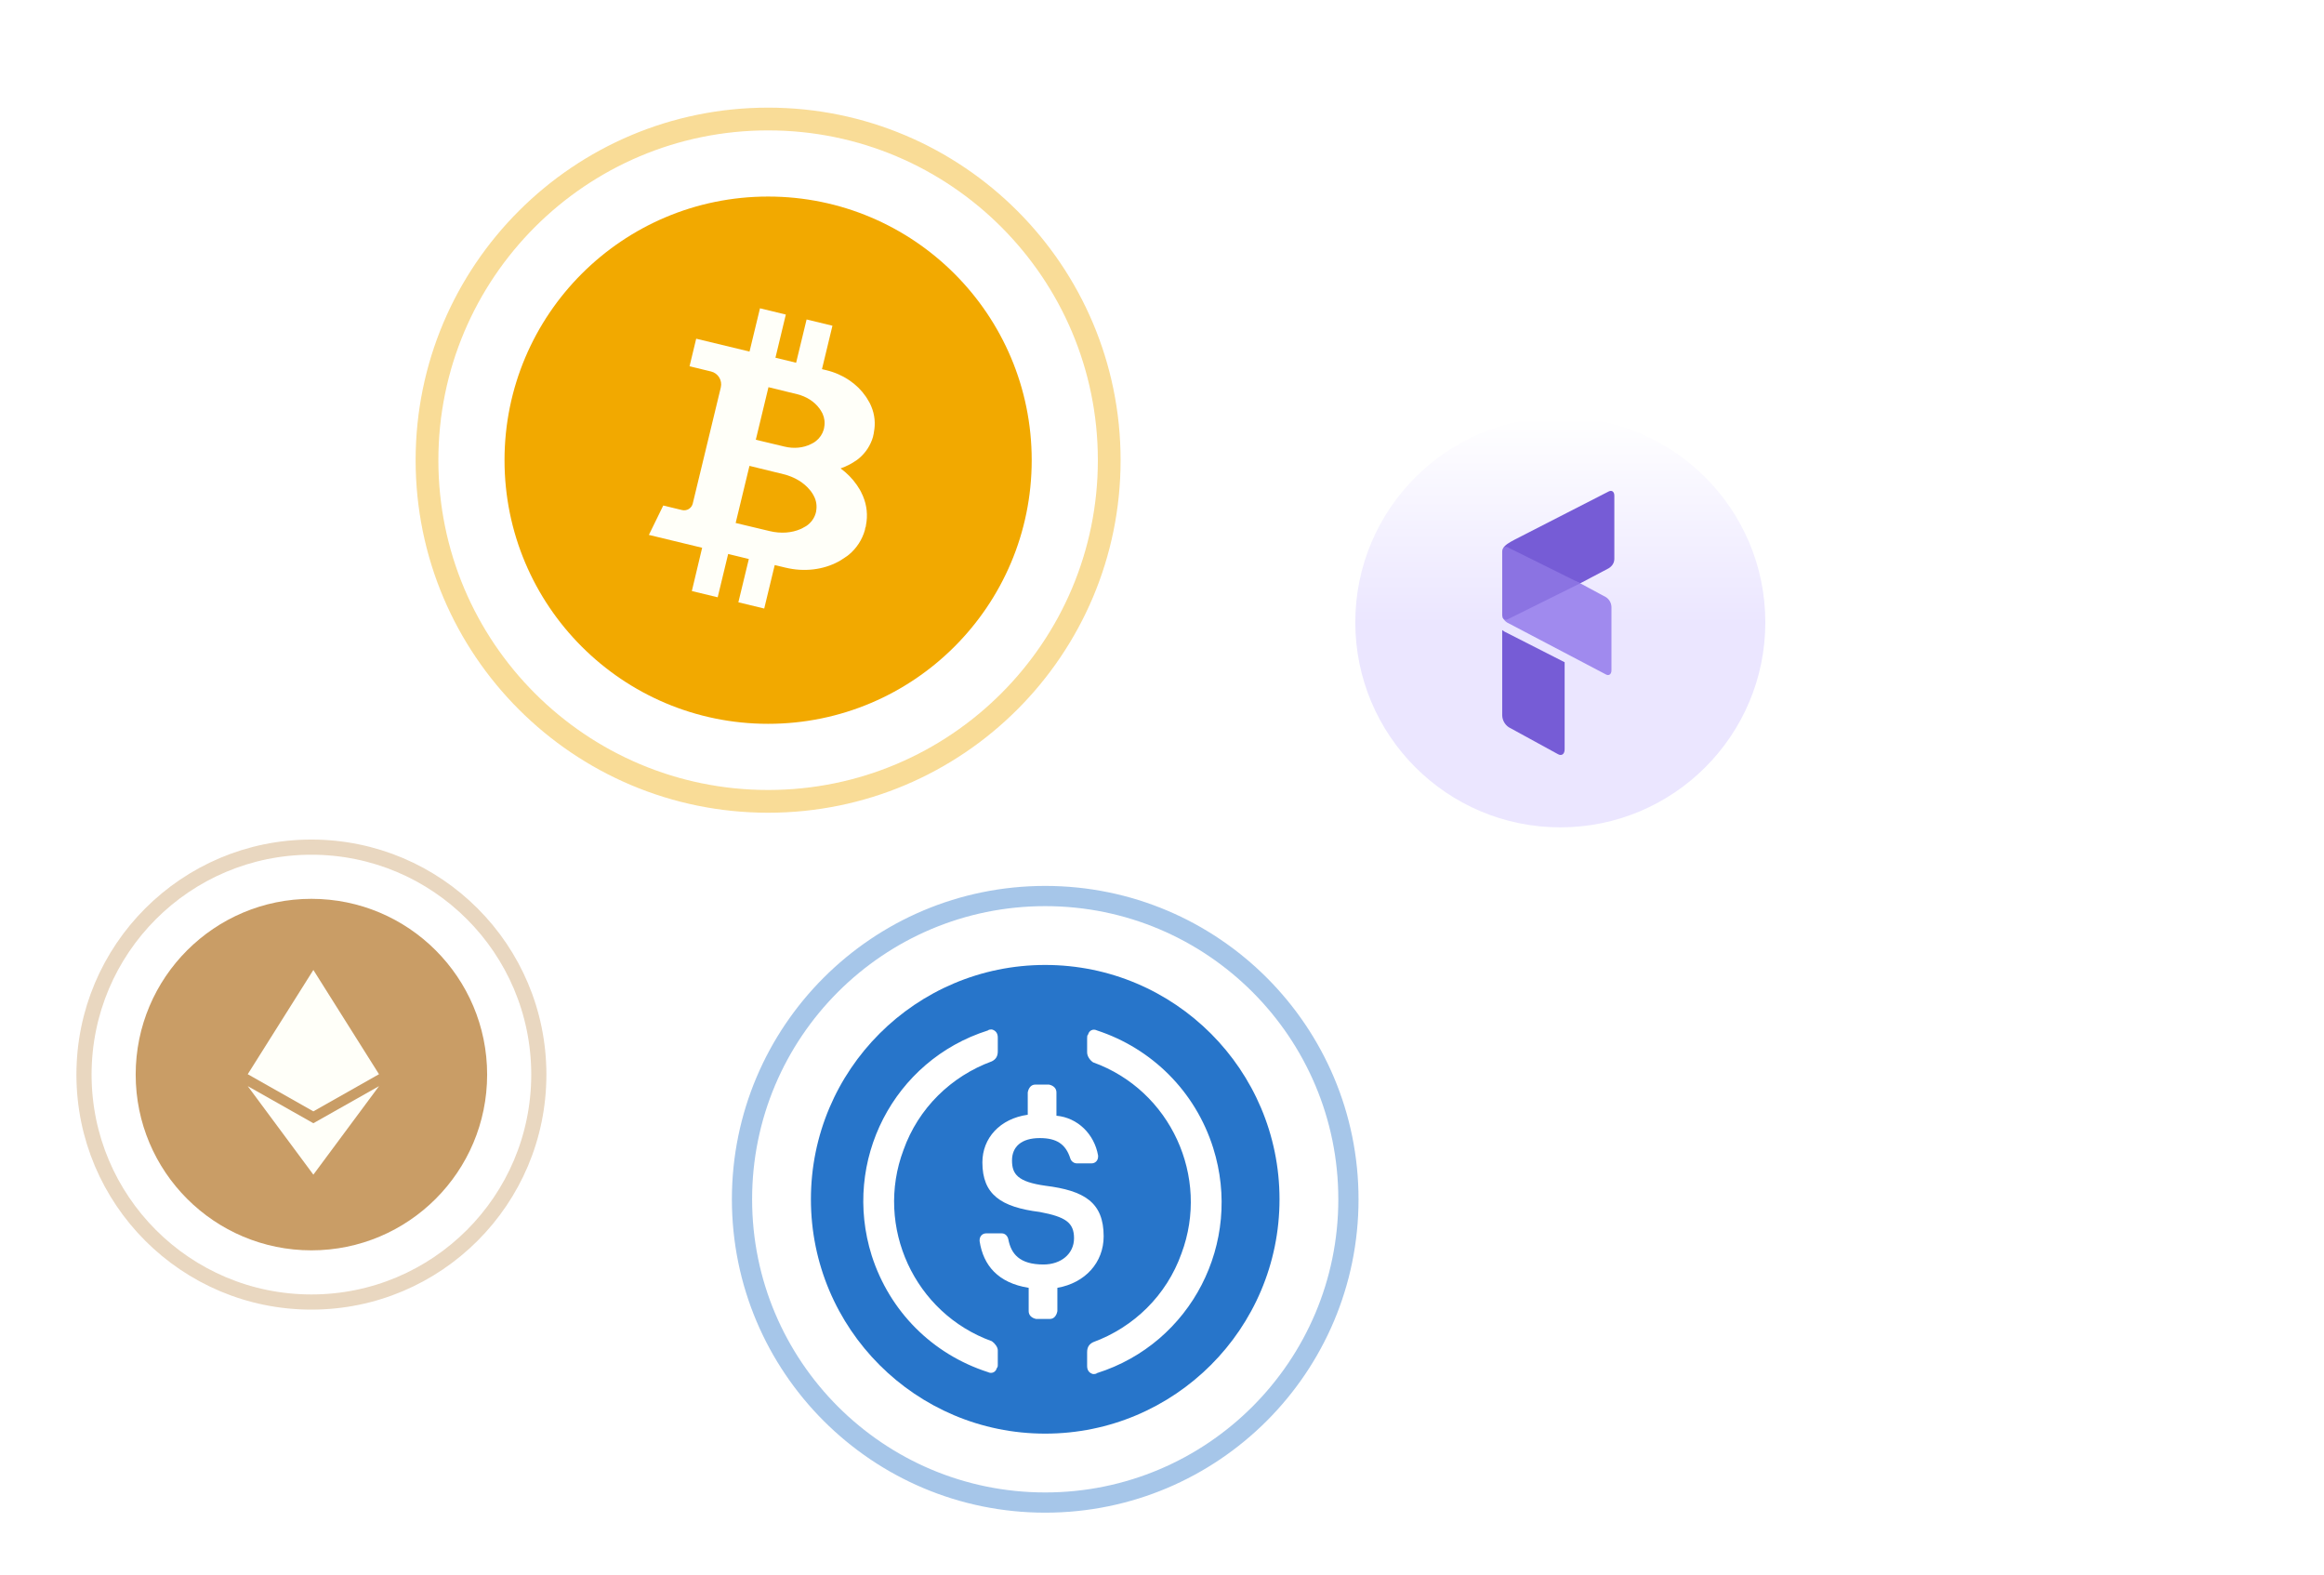 <svg width="332" height="225" viewBox="0 0 332 225" fill="none" xmlns="http://www.w3.org/2000/svg">
<g filter="url(#filter0_d_19_4780)">
<path d="M109.731 103.386C130.527 103.386 147.386 86.527 147.386 65.731C147.386 44.934 130.527 28.075 109.731 28.075C88.934 28.075 72.075 44.934 72.075 65.731C72.075 86.527 88.934 103.386 109.731 103.386Z" fill="#F2A900"/>
<path opacity="0.407" d="M109.731 114.461C136.644 114.461 158.461 92.644 158.461 65.731C158.461 38.818 136.644 17 109.731 17C82.817 17 61 38.818 61 65.731C61 92.644 82.817 114.461 109.731 114.461Z" stroke="#F2A900" stroke-width="3.249"/>
</g>
<path fill-rule="evenodd" clip-rule="evenodd" d="M116.537 73.237L116.537 73.257L116.538 73.26C116.531 73.281 116.528 73.298 116.521 73.318L116.521 73.322L116.521 73.329L116.521 73.332C116.31 74.04 115.865 74.654 115.258 75.078L115.201 75.115L115.174 75.132L115.154 75.146L115.144 75.152L115.127 75.162L115.117 75.168L115.1 75.179L115.091 75.185L115.069 75.195L115.06 75.202L115.039 75.212L115.029 75.218L115.01 75.229L115 75.235L114.98 75.245L114.969 75.252L114.95 75.262L114.939 75.268L114.919 75.278L114.91 75.285L114.889 75.296L114.879 75.302L114.859 75.312L114.85 75.319L114.828 75.328L114.819 75.335L114.795 75.345L114.786 75.351L114.762 75.363L114.752 75.368L114.728 75.382L114.719 75.388L114.695 75.402L114.685 75.409L114.661 75.422L114.648 75.429L114.624 75.442L114.61 75.45L114.584 75.463L114.57 75.47L114.543 75.484L114.529 75.49L114.502 75.504L114.488 75.511L114.462 75.524L114.448 75.531L114.421 75.544L114.4 75.551L114.36 75.568C113.141 76.109 111.566 76.25 109.95 75.858C108.93 75.613 105.844 74.881 105.095 74.699L107.067 66.542C107.815 66.721 110.894 67.483 111.914 67.728C113.53 68.12 114.87 68.965 115.705 69.999L115.732 70.033L115.746 70.05L115.766 70.074L115.776 70.084L115.793 70.108L115.804 70.117L115.821 70.141L115.831 70.151L115.848 70.175L115.855 70.184L115.871 70.208L115.878 70.219L115.896 70.242L115.902 70.252L115.92 70.275L115.926 70.285L115.939 70.305L115.945 70.315L115.96 70.336L115.966 70.345L115.98 70.366L115.986 70.376L115.999 70.396L116.006 70.405L116.02 70.425L116.027 70.436L116.04 70.456L116.046 70.466L116.06 70.486L116.066 70.496L116.08 70.516L116.086 70.526L116.1 70.546L116.106 70.556L116.117 70.576L116.123 70.586L116.134 70.607L116.14 70.617L116.15 70.636L116.156 70.646L116.166 70.666L116.173 70.676L116.183 70.697L116.19 70.707L116.2 70.724L116.206 70.734L116.216 70.754L116.23 70.781C116.241 70.802 116.254 70.822 116.264 70.842C116.613 71.497 116.729 72.251 116.594 72.981L116.594 72.995C116.59 73.014 116.587 73.031 116.584 73.052L116.585 73.055L116.585 73.075C116.578 73.102 116.571 73.129 116.565 73.16C116.575 73.173 116.561 73.203 116.537 73.237ZM109.781 55.303C110.411 55.456 113.01 56.099 113.87 56.304C115.235 56.636 116.355 57.384 117.043 58.321L117.068 58.351L117.078 58.365L117.091 58.385L117.097 58.395L117.111 58.415L117.118 58.425L117.132 58.445L117.138 58.455L117.151 58.475L117.158 58.484L117.172 58.506L117.178 58.516L117.192 58.536L117.198 58.545L117.212 58.565L117.218 58.575L117.232 58.595L117.239 58.606L117.252 58.626L117.258 58.636L117.268 58.656L117.274 58.666L117.285 58.685L117.292 58.696L117.302 58.716L117.308 58.726L117.319 58.743L117.325 58.753L117.335 58.77L117.341 58.78L117.352 58.797L117.359 58.806L117.368 58.824L117.375 58.834L117.385 58.85L117.388 58.861L117.399 58.878L117.402 58.885L117.412 58.902L117.415 58.909L117.426 58.926L117.429 58.933L117.44 58.95L117.443 58.956L117.449 58.973L117.453 58.98L117.463 58.997L117.477 59.02C117.487 59.038 117.494 59.058 117.504 59.075C117.788 59.684 117.871 60.367 117.742 61.026L117.741 61.035C117.738 61.052 117.735 61.073 117.731 61.09L117.731 61.114C117.724 61.141 117.722 61.165 117.714 61.192C117.709 61.22 117.7 61.246 117.688 61.273L117.688 61.293L117.688 61.297C117.683 61.314 117.678 61.332 117.676 61.351L117.675 61.361C117.489 62.005 117.103 62.575 116.573 62.988L116.525 63.025L116.502 63.043L116.486 63.052L116.478 63.06L116.465 63.07L116.458 63.076L116.441 63.087L116.434 63.093L116.417 63.103L116.41 63.11L116.393 63.12L116.387 63.126L116.369 63.137L116.363 63.144L116.345 63.154L116.338 63.16L116.322 63.171L116.312 63.177L116.294 63.187L116.285 63.194L116.268 63.205L116.258 63.211L116.24 63.221L116.23 63.227L116.211 63.238L116.201 63.244L116.181 63.254L116.17 63.26L116.151 63.271L116.14 63.277L116.12 63.287L116.111 63.294L116.089 63.304L116.08 63.31L116.06 63.321L116.051 63.327L116.029 63.337L116.02 63.344L115.999 63.354L115.989 63.36L115.967 63.37L115.956 63.377L115.932 63.388L115.922 63.393L115.899 63.404L115.889 63.41L115.865 63.42L115.849 63.427L115.815 63.445C114.772 63.964 113.433 64.12 112.068 63.788C111.208 63.579 108.602 62.964 107.973 62.811L109.781 55.303ZM123.687 75.211L123.687 75.169L123.685 75.163C123.693 75.125 123.702 75.088 123.709 75.048L123.708 75.044L123.709 75.037L123.708 75.031L123.709 75.027L123.709 75.02C123.988 73.632 123.842 72.19 123.292 70.885L123.292 70.881C123.275 70.845 123.258 70.804 123.241 70.767L123.217 70.717L123.199 70.679L123.193 70.662L123.175 70.628L123.168 70.612L123.152 70.578L123.144 70.561L123.127 70.524L123.118 70.507L123.101 70.47L123.09 70.453L123.071 70.416L123.059 70.399L123.056 70.362L123.046 70.342L123.025 70.305L123.015 70.284L122.995 70.247L122.985 70.227L122.965 70.19L122.955 70.171L122.934 70.129L122.924 70.109L122.9 70.069L122.89 70.048L122.866 70.008L122.856 69.988L122.832 69.947L122.822 69.927L122.799 69.886L122.785 69.866L122.761 69.826L122.747 69.806L122.72 69.765L122.706 69.745L122.679 69.7L122.665 69.681L122.638 69.637L122.625 69.616L122.597 69.573L122.583 69.549L122.556 69.506L122.542 69.481L122.512 69.438L122.498 69.414L122.468 69.37L122.447 69.34C122.433 69.316 122.417 69.293 122.403 69.269C121.768 68.356 120.985 67.558 120.083 66.906C120.512 66.758 120.928 66.577 121.329 66.365L121.393 66.331L121.396 66.331L121.427 66.314L121.467 66.29L121.488 66.279L121.528 66.256L121.548 66.246L121.589 66.222L121.609 66.212L121.649 66.188L121.67 66.178L121.71 66.154L121.731 66.144L121.768 66.12L121.788 66.11L121.825 66.085L121.842 66.075L121.879 66.051L121.897 66.041L121.934 66.017L121.95 66.007L121.984 65.984L122.002 65.974L122.035 65.949L122.052 65.939L122.086 65.915L122.103 65.905L122.137 65.884L122.154 65.874L122.188 65.854L122.205 65.843L122.235 65.824L122.253 65.814L122.283 65.793L122.297 65.783L122.327 65.763L122.34 65.752L122.371 65.733L122.385 65.723L122.415 65.702L122.429 65.692L122.456 65.671L122.47 65.661L122.497 65.64L122.51 65.629L122.537 65.609L122.551 65.599L122.581 65.575L122.621 65.544C122.652 65.521 122.679 65.497 122.71 65.473C123.677 64.663 124.38 63.584 124.723 62.37L124.723 62.361L124.723 62.354L124.723 62.347L124.723 62.343C124.733 62.309 124.743 62.273 124.75 62.238L124.753 62.232L124.753 62.228L124.754 62.194C124.766 62.147 124.78 62.1 124.79 62.049C124.803 62.002 124.813 61.95 124.822 61.903L124.822 61.866L124.823 61.859C124.829 61.825 124.836 61.791 124.842 61.757L124.842 61.751L124.842 61.747L124.842 61.74L124.842 61.737C125.09 60.5 124.962 59.216 124.471 58.054C124.458 58.021 124.441 57.983 124.426 57.95L124.406 57.906L124.39 57.871L124.383 57.855L124.369 57.824L124.362 57.807L124.35 57.776L124.342 57.759L124.325 57.729L124.318 57.712L124.301 57.679L124.294 57.661L124.277 57.628L124.27 57.612L124.253 57.577L124.243 57.56L124.226 57.526L124.215 57.509L124.199 57.476L124.188 57.459L124.168 57.425L124.158 57.408L124.137 57.374L124.127 57.357L124.107 57.323L124.096 57.306L124.076 57.271L124.066 57.255L124.046 57.217L124.035 57.201L124.015 57.164L124.005 57.146L123.981 57.109L123.971 57.092L123.947 57.055L123.937 57.035L123.913 56.998L123.903 56.978L123.879 56.941L123.869 56.92L123.844 56.88L123.831 56.859L123.807 56.819L123.793 56.799L123.766 56.758L123.753 56.738L123.725 56.698L123.705 56.671L123.704 56.667L123.664 56.607C122.457 54.853 120.478 53.466 118.056 52.88L117.425 52.728L118.921 46.524L115.229 45.63L113.731 51.811L110.778 51.095L112.261 44.929L108.569 44.035L107.075 50.217L99.456 48.378L98.506 52.318L101.575 53.06C102.591 53.305 103.215 54.327 102.971 55.344L102.97 55.348L98.964 71.924C98.8 72.601 98.119 73.018 97.441 72.855L94.751 72.205L92.698 76.402L100.306 78.24L98.835 84.422L102.527 85.313L104.022 79.127L106.976 79.843L105.481 86.028L109.174 86.919L110.675 80.71C111.301 80.859 111.841 80.988 112.213 81.078C114.944 81.737 117.634 81.362 119.743 80.231L119.814 80.193L119.817 80.193L119.851 80.176L119.899 80.148L119.922 80.135L119.969 80.108L119.992 80.094L120.037 80.067L120.06 80.053L120.104 80.025L120.124 80.012L120.168 79.984L120.188 79.971L120.232 79.944L120.252 79.93L120.292 79.903L120.313 79.889L120.353 79.862L120.373 79.848L120.414 79.824L120.434 79.811L120.474 79.787L120.495 79.774L120.532 79.75L120.552 79.736L120.589 79.711L120.609 79.698L120.646 79.674L120.663 79.661L120.7 79.637L120.718 79.623L120.751 79.599L120.768 79.589L120.802 79.565L120.819 79.555L120.853 79.531L120.87 79.521L120.903 79.497L120.92 79.487L120.954 79.463L120.972 79.453L121.005 79.429L121.022 79.419L121.053 79.396L121.069 79.385L121.1 79.361L121.113 79.351L121.146 79.324L121.191 79.29C121.225 79.263 121.258 79.239 121.289 79.212L121.292 79.208C122.379 78.299 123.167 77.082 123.554 75.719L123.554 75.716L123.554 75.709L123.554 75.705L123.554 75.698L123.554 75.695L123.584 75.579L123.587 75.572L123.587 75.566L123.587 75.563L123.586 75.559L123.587 75.552L123.587 75.546L123.586 75.542L123.587 75.535L123.587 75.528L123.587 75.516C123.6 75.46 123.616 75.407 123.626 75.352C123.639 75.322 123.659 75.267 123.687 75.211Z" fill="#FFFFF9"/>
<g filter="url(#filter1_d_19_4780)">
<path d="M44.487 178.591C58.351 178.591 69.591 167.351 69.591 153.487C69.591 139.623 58.351 128.383 44.487 128.383C30.623 128.383 19.383 139.623 19.383 153.487C19.383 167.351 30.623 178.591 44.487 178.591Z" fill="#C99D66"/>
<path fill-rule="evenodd" clip-rule="evenodd" d="M54.147 155.136L44.766 167.781L35.391 155.136L44.766 160.435L54.147 155.136ZM44.766 138.543L54.142 153.434L44.766 158.739L35.391 153.434L44.766 138.543Z" fill="#FFFFF9"/>
<path opacity="0.407" d="M44.487 185.974C62.429 185.974 76.974 171.429 76.974 153.487C76.974 135.545 62.429 121 44.487 121C26.545 121 12 135.545 12 153.487C12 171.429 26.545 185.974 44.487 185.974Z" stroke="#C99D66" stroke-width="2.166"/>
</g>
<g filter="url(#filter2_d_19_4780)">
<path d="M149.316 204.771C167.802 204.771 182.788 189.786 182.788 171.3C182.788 152.814 167.802 137.828 149.316 137.828C130.83 137.828 115.845 152.814 115.845 171.3C115.845 189.786 130.83 204.771 149.316 204.771Z" fill="#2775CA"/>
<path d="M157.665 176.584C157.665 171.723 154.888 170.057 149.333 169.362C145.366 168.807 144.573 167.696 144.573 165.751C144.573 163.806 145.895 162.557 148.54 162.557C150.92 162.557 152.243 163.39 152.904 165.473C153.036 165.89 153.433 166.168 153.83 166.168H155.945C156.474 166.168 156.871 165.751 156.871 165.196V165.057C156.342 162.001 153.962 159.64 150.92 159.363V156.029C150.92 155.474 150.524 155.057 149.862 154.918H147.879C147.35 154.918 146.953 155.335 146.821 156.029V159.224C142.853 159.779 140.341 162.557 140.341 166.029C140.341 170.612 142.986 172.418 148.54 173.112C152.243 173.807 153.433 174.64 153.433 176.862C153.433 179.084 151.581 180.612 149.069 180.612C145.631 180.612 144.44 179.084 144.044 177.001C143.912 176.445 143.515 176.167 143.118 176.167H140.87C140.341 176.167 139.944 176.584 139.944 177.14V177.279C140.473 180.751 142.589 183.251 146.953 183.945V187.279C146.953 187.834 147.35 188.251 148.011 188.39H149.994C150.524 188.39 150.92 187.973 151.053 187.279V183.945C155.02 183.251 157.665 180.334 157.665 176.584Z" fill="white"/>
<path d="M141.69 191.571C130.628 187.588 124.956 175.211 129.069 164.256C131.196 158.281 135.876 153.729 141.69 151.595C142.257 151.31 142.541 150.884 142.541 150.172V148.18C142.541 147.611 142.257 147.185 141.69 147.042C141.548 147.042 141.265 147.042 141.123 147.185C127.65 151.452 120.276 165.821 124.53 179.336C127.083 187.303 133.181 193.42 141.123 195.981C141.69 196.265 142.257 195.981 142.399 195.412C142.541 195.27 142.541 195.127 142.541 194.843V192.851C142.541 192.424 142.115 191.855 141.69 191.571ZM156.722 147.185C156.155 146.9 155.588 147.185 155.446 147.754C155.304 147.896 155.304 148.038 155.304 148.323V150.314C155.304 150.884 155.73 151.452 156.155 151.737C167.217 155.72 172.889 168.097 168.777 179.052C166.649 185.027 161.969 189.579 156.155 191.713C155.588 191.997 155.304 192.424 155.304 193.136V195.127C155.304 195.697 155.588 196.123 156.155 196.265C156.297 196.265 156.581 196.265 156.722 196.123C170.195 191.855 177.569 177.487 173.315 163.972C170.762 155.863 164.522 149.745 156.722 147.185Z" fill="white"/>
<path opacity="0.407" d="M149.316 214.616C173.239 214.616 192.632 195.222 192.632 171.3C192.632 147.377 173.239 127.983 149.316 127.983C125.393 127.983 106 147.377 106 171.3C106 195.222 125.393 214.616 149.316 214.616Z" stroke="#2775CA" stroke-width="2.888"/>
</g>
<g filter="url(#filter3_d_19_4780)">
<path d="M222.901 118.173C239.076 118.173 252.189 105.06 252.189 88.885C252.189 72.71 239.076 59.598 222.901 59.598C206.726 59.598 193.614 72.71 193.614 88.885C193.614 105.06 206.726 118.173 222.901 118.173Z" fill="url(#paint0_linear_19_4780)"/>
<path opacity="0.407" d="M222.902 126.787C243.834 126.787 260.803 109.818 260.803 88.885C260.803 67.953 243.834 50.983 222.902 50.983C201.969 50.983 185 67.953 185 88.885C185 109.818 201.969 126.787 222.902 126.787Z" stroke="white" stroke-width="2.527"/>
</g>
<g clip-path="url(#clip0_19_4780)">
<path fill-rule="evenodd" clip-rule="evenodd" d="M223.519 94.589V107.036C223.519 107.697 223.103 108.013 222.59 107.733L215.535 103.873C214.965 103.489 214.617 102.85 214.601 102.164V89.999C214.705 90.083 214.814 90.155 214.929 90.219L223.519 94.589Z" fill="#765CD6"/>
<path fill-rule="evenodd" clip-rule="evenodd" d="M214.618 78.852V79.595C214.614 79.324 214.614 79.078 214.618 78.852Z" fill="#765CD6"/>
<path fill-rule="evenodd" clip-rule="evenodd" d="M230.619 70.789V79.843C230.607 80.417 230.305 80.859 229.822 81.165L225.693 83.343L225.391 83.432L215.276 78.344C215.262 78.335 215.248 78.328 215.234 78.321C215.197 78.303 215.16 78.291 215.123 78.279C215.097 78.275 215.072 78.268 215.049 78.266C215.025 78.261 215.002 78.261 214.979 78.261C214.909 78.263 214.842 78.279 214.779 78.307C214.758 78.319 214.737 78.328 214.719 78.342C214.719 78.342 214.719 78.344 214.714 78.344L214.707 78.351C215 77.82 215.569 77.514 216.417 77.059L229.822 70.193C230.258 69.97 230.619 70.227 230.619 70.789Z" fill="#765CD6"/>
<path fill-rule="evenodd" clip-rule="evenodd" d="M230.208 86.714V95.742C230.208 96.302 229.857 96.563 229.433 96.341L215.286 88.909C214.965 88.703 214.728 88.392 214.601 88.036C214.612 88.054 214.621 88.073 214.635 88.089C214.644 88.101 214.653 88.112 214.664 88.124C214.667 88.128 214.669 88.131 214.673 88.135C214.682 88.145 214.691 88.156 214.703 88.165C214.714 88.179 214.728 88.189 214.741 88.2C214.762 88.214 214.78 88.228 214.802 88.237C214.935 88.309 215.105 88.304 215.286 88.21L225.124 83.043L225.738 83.311L229.433 85.302C229.905 85.61 230.196 86.14 230.208 86.714Z" fill="#A08AEE"/>
<path fill-rule="evenodd" clip-rule="evenodd" d="M225.749 83.314L215.422 88.437C215.232 88.531 215.054 88.536 214.914 88.465C214.89 88.455 214.871 88.442 214.85 88.428C214.836 88.416 214.822 88.407 214.81 88.393C214.798 88.384 214.788 88.373 214.779 88.364C214.774 88.359 214.772 88.357 214.769 88.352C214.758 88.341 214.748 88.329 214.739 88.318C214.724 88.302 214.715 88.283 214.703 88.265C214.639 88.155 214.601 88.012 214.601 87.847V78.779C214.601 78.508 214.694 78.306 214.841 78.198C214.843 78.196 214.845 78.194 214.848 78.194C214.848 78.194 214.85 78.189 214.852 78.189C214.871 78.175 214.893 78.166 214.914 78.155C214.978 78.127 215.047 78.111 215.118 78.109C215.142 78.109 215.166 78.109 215.189 78.114C215.213 78.116 215.239 78.123 215.265 78.127C215.303 78.139 215.341 78.15 215.379 78.168C215.393 78.175 215.407 78.182 215.422 78.192L225.749 83.314Z" fill="#8B73E2"/>
</g>
<defs>
<filter id="filter0_d_19_4780" x="46.381" y="2.381" width="126.7" height="126.7" filterUnits="userSpaceOnUse" color-interpolation-filters="sRGB">
<feFlood flood-opacity="0" result="BackgroundImageFix"/>
<feColorMatrix in="SourceAlpha" type="matrix" values="0 0 0 0 0 0 0 0 0 0 0 0 0 0 0 0 0 0 127 0" result="hardAlpha"/>
<feOffset/>
<feGaussianBlur stdDeviation="6.497"/>
<feColorMatrix type="matrix" values="0 0 0 0 0 0 0 0 0 0 0 0 0 0 0 0 0 0 0.25 0"/>
<feBlend mode="normal" in2="BackgroundImageFix" result="effect1_dropShadow_19_4780"/>
<feBlend mode="normal" in="SourceGraphic" in2="effect1_dropShadow_19_4780" result="shape"/>
</filter>
<filter id="filter1_d_19_4780" x="0.521" y="109.521" width="87.932" height="87.932" filterUnits="userSpaceOnUse" color-interpolation-filters="sRGB">
<feFlood flood-opacity="0" result="BackgroundImageFix"/>
<feColorMatrix in="SourceAlpha" type="matrix" values="0 0 0 0 0 0 0 0 0 0 0 0 0 0 0 0 0 0 127 0" result="hardAlpha"/>
<feOffset/>
<feGaussianBlur stdDeviation="5.198"/>
<feColorMatrix type="matrix" values="0 0 0 0 0 0 0 0 0 0 0 0 0 0 0 0 0 0 0.25 0"/>
<feBlend mode="normal" in2="BackgroundImageFix" result="effect1_dropShadow_19_4780"/>
<feBlend mode="normal" in="SourceGraphic" in2="effect1_dropShadow_19_4780" result="shape"/>
</filter>
<filter id="filter2_d_19_4780" x="95.893" y="117.876" width="106.846" height="106.846" filterUnits="userSpaceOnUse" color-interpolation-filters="sRGB">
<feFlood flood-opacity="0" result="BackgroundImageFix"/>
<feColorMatrix in="SourceAlpha" type="matrix" values="0 0 0 0 0 0 0 0 0 0 0 0 0 0 0 0 0 0 127 0" result="hardAlpha"/>
<feOffset/>
<feGaussianBlur stdDeviation="4.332"/>
<feColorMatrix type="matrix" values="0 0 0 0 0 0 0 0 0 0 0 0 0 0 0 0 0 0 0.25 0"/>
<feBlend mode="normal" in2="BackgroundImageFix" result="effect1_dropShadow_19_4780"/>
<feBlend mode="normal" in="SourceGraphic" in2="effect1_dropShadow_19_4780" result="shape"/>
</filter>
<filter id="filter3_d_19_4780" x="176.156" y="42.14" width="93.49" height="93.49" filterUnits="userSpaceOnUse" color-interpolation-filters="sRGB">
<feFlood flood-opacity="0" result="BackgroundImageFix"/>
<feColorMatrix in="SourceAlpha" type="matrix" values="0 0 0 0 0 0 0 0 0 0 0 0 0 0 0 0 0 0 127 0" result="hardAlpha"/>
<feOffset/>
<feGaussianBlur stdDeviation="3.79"/>
<feColorMatrix type="matrix" values="0 0 0 0 0 0 0 0 0 0 0 0 0 0 0 0 0 0 0.25 0"/>
<feBlend mode="normal" in2="BackgroundImageFix" result="effect1_dropShadow_19_4780"/>
<feBlend mode="normal" in="SourceGraphic" in2="effect1_dropShadow_19_4780" result="shape"/>
</filter>
<linearGradient id="paint0_linear_19_4780" x1="223.136" y1="59.598" x2="223.136" y2="89.12" gradientUnits="userSpaceOnUse">
<stop stop-color="white"/>
<stop offset="1" stop-color="#EBE6FF"/>
</linearGradient>
<clipPath id="clip0_19_4780">
<rect width="17.056" height="37.902" fill="white" transform="translate(214.563 69.934)"/>
</clipPath>
</defs>
</svg>
